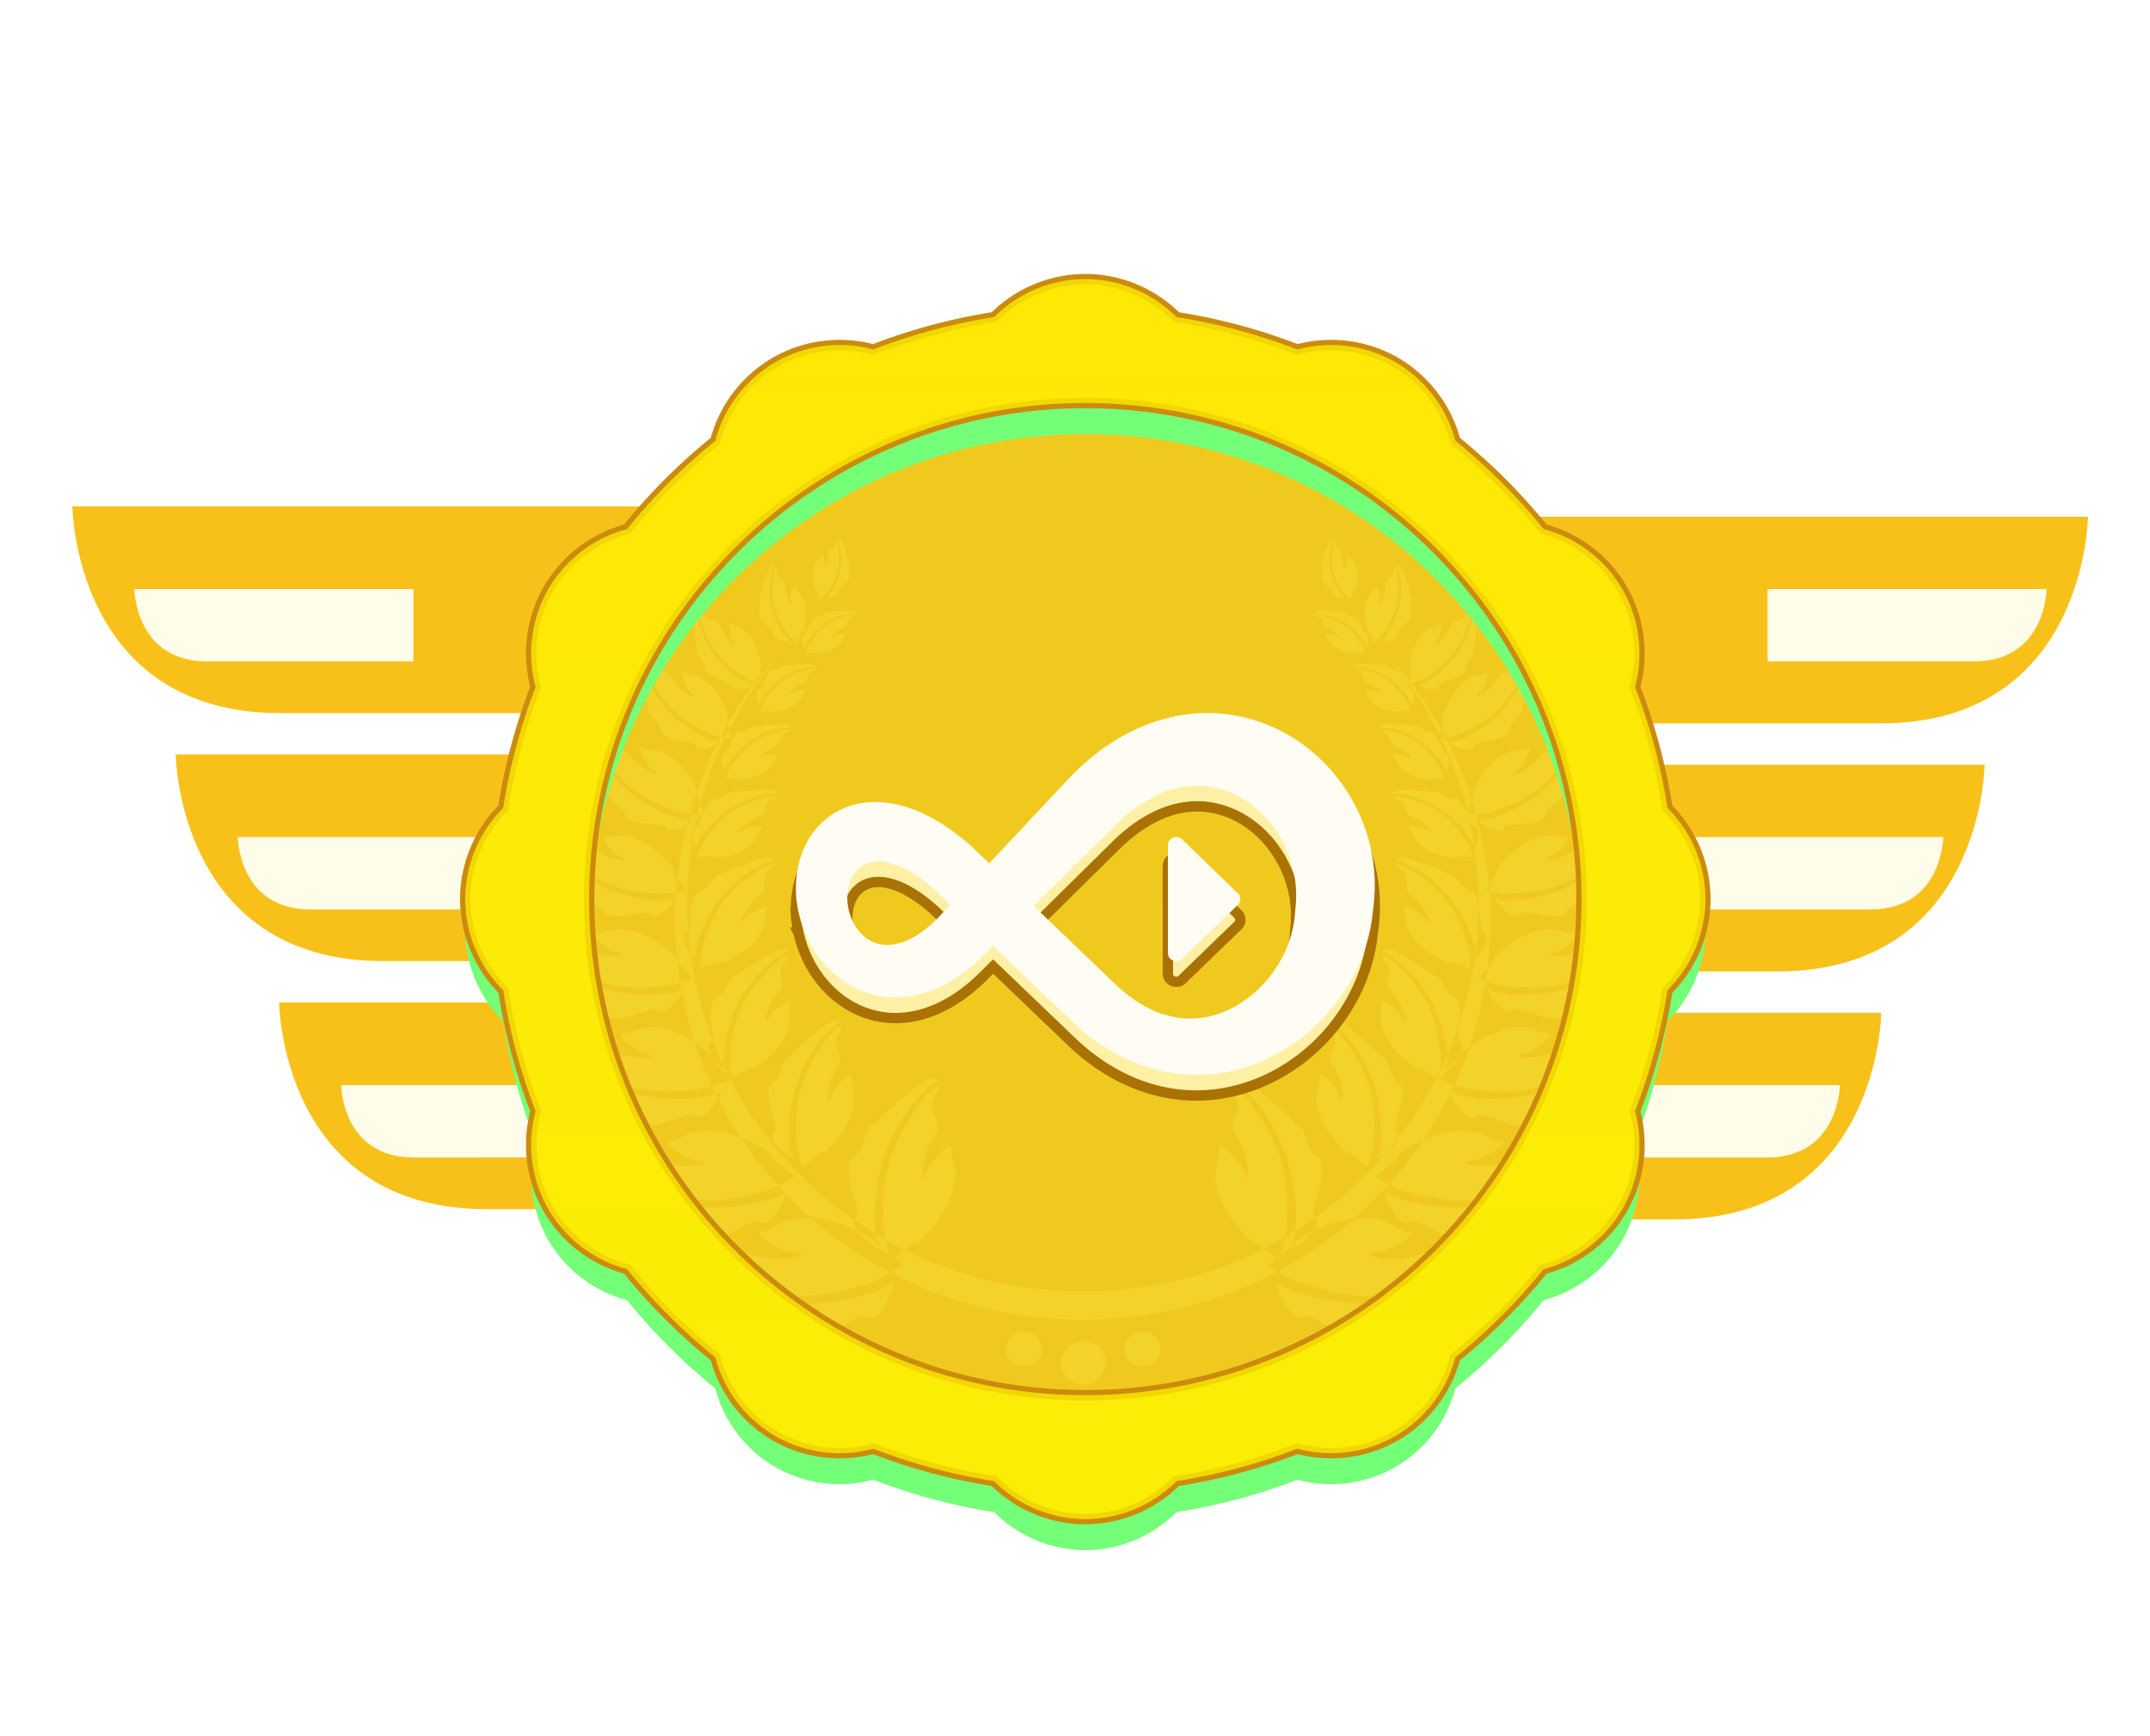 <svg xmlns="http://www.w3.org/2000/svg" width="208" height="168"><defs><filter filterUnits="userSpaceOnUse" id="a" x="-128" y="-5919" width="6736" height="6476"><feOffset in="SourceAlpha" dy="2"/><feGaussianBlur result="blurOut"/><feFlood flood-color="#C7870B" result="floodOut"/><feComposite operator="atop" in="floodOut" in2="blurOut"/><feComponentTransfer><feFuncA type="linear"/></feComponentTransfer><feMerge><feMergeNode/><feMergeNode in="SourceGraphic"/></feMerge></filter><filter id="b"><feOffset in="SourceAlpha" dy="3"/><feGaussianBlur result="blurOut"/><feFlood flood-color="#FFF7EC" result="floodOut"/><feComposite operator="out" in="floodOut" in2="blurOut" result="compOut"/><feComposite operator="in" in="compOut" in2="SourceAlpha"/><feComponentTransfer><feFuncA type="linear"/></feComponentTransfer><feBlend in2="SourceGraphic"/></filter><filter id="c"><feOffset in="SourceAlpha" dy="-4"/><feGaussianBlur result="blurOut"/><feFlood flood-color="#D18C05" result="floodOut"/><feComposite operator="out" in="floodOut" in2="blurOut" result="compOut"/><feComposite operator="in" in="compOut" in2="SourceAlpha"/><feComponentTransfer><feFuncA type="linear"/></feComponentTransfer><feBlend in2="SourceGraphic"/></filter><filter id="d"><feOffset in="SourceAlpha" dy="-3"/><feGaussianBlur result="blurOut"/><feFlood flood-color="#D18C05" result="floodOut"/><feComposite operator="out" in="floodOut" in2="blurOut" result="compOut"/><feComposite operator="in" in="compOut" in2="SourceAlpha"/><feComponentTransfer><feFuncA type="linear"/></feComponentTransfer><feBlend in2="SourceGraphic"/></filter><filter id="e"><feOffset in="SourceAlpha" dy="3"/><feGaussianBlur result="blurOut"/><feFlood flood-color="#FEFF90" result="floodOut"/><feComposite operator="out" in="floodOut" in2="blurOut" result="compOut"/><feComposite operator="in" in="compOut" in2="SourceAlpha"/><feComponentTransfer><feFuncA type="linear"/></feComponentTransfer><feBlend in2="SourceGraphic"/></filter><linearGradient id="f" x1="0%" x2="0%" y1="100%" y2="0%"><stop offset="0%" stop-color="#EDE619"/><stop offset="100%" stop-color="#FFCB16"/></linearGradient><filter filterUnits="userSpaceOnUse" id="g" x="70" y="61" width="72" height="61"><feOffset in="SourceAlpha" dy="4"/><feGaussianBlur result="blurOut" stdDeviation="2"/><feFlood flood-color="#906100" result="floodOut"/><feComposite operator="atop" in="floodOut" in2="blurOut"/><feComponentTransfer><feFuncA type="linear" slope=".39"/></feComponentTransfer><feMerge><feMergeNode/><feMergeNode in="SourceGraphic"/></feMerge></filter><filter id="h"><feOffset in="SourceAlpha" dy="2"/><feGaussianBlur result="blurOut"/><feFlood flood-color="#FFF" result="floodOut"/><feComposite operator="out" in="floodOut" in2="blurOut" result="compOut"/><feComposite operator="in" in="compOut" in2="SourceAlpha"/><feComponentTransfer><feFuncA type="linear"/></feComponentTransfer><feBlend in2="SourceGraphic"/></filter></defs><path d="M0 0h208v168H0V0z" fill="none"/><g filter="url(#b)"><path fill-rule="evenodd" fill="#F8C11A" d="M47.09 118C27.181 118 27 98 27 98h77v20H47.09zM17 74h77v20H37.09C17.182 94 17 74 17 74zM7 50h77v20H27.09C7.182 70 7 50 7 50z" filter="url(#c)"/><path fill-rule="evenodd" fill="#F8C11A" d="M181.91 70H125V50h77s-.182 20-20.09 20zm-10 24H115V74h77s-.182 20-20.09 20zm-10 24H105V98h77s-.182 20-20.09 20z" filter="url(#d)"/><path fill-rule="evenodd" fill="#FFFCEA" d="M40 54H13s.064 7 7.044 7H40v-7zM50 78H23s.063 7 7.044 7H50v-7zM60 102H33s.064 7.001 7.044 7.001H60V102zM171 54h27s-.064 7-7.045 7H171v-7zM161 78h27s-.064 7-7.045 7H161v-7zM151.001 102H178s-.064 7.001-7.045 7.001h-19.954V102z"/><path fill-rule="evenodd" fill="#C07204" d="M105 30c29.823 0 54 24.177 54 54s-24.177 54-54 54-54.001-24.177-54.001-54S75.177 30 105 30z"/><path fill-rule="evenodd" opacity=".502" fill="#E4E210" d="M105 30c29.823 0 54 24.177 54 54s-24.177 54-54 54-54.001-24.177-54.001-54S75.177 30 105 30z"/><path fill-rule="evenodd" opacity=".659" fill="#FFD929" d="M105 30c29.823 0 54 24.177 54 54s-24.177 54-54 54-54.001-24.177-54.001-54S75.177 30 105 30z"/><path fill-rule="evenodd" opacity=".2" fill="#FFF555" d="M80.777 49.709c-.067.35-.655.494-.615.862.104.971-.545 2.077-.344 1.118.031-.146-.177-.998-.294-.965-.067.019-.109.172-.167.238-.128.15-.264.253-.364.408-.326.504-.408 1.242-.245 2.043.042.204.085.457.17.608.023.042.072.068.107.111.124.156.258.708.399.831.35-.356.362-.331.619-.659.113-.142.211-.311.315-.488.594-1.016.955-2.076.782-3.519-.047-.386-.059-.743-.298-1.154-.094.103-.031.388-.065.566zm1.289 1.583c.342.102-.124.876.101 1.294.296.545-1.168 1.452-1.047 1.716.176.384-.822.596-1.177.541.675-.565 1.236-2.068 1.363-2.89.129-.815.12-2.003-.342-2.953.29.001.485.412.617.791.205.59.418 1.02.485 1.501zm.179 5.533c-.297.2-.197.794-.552.903-.938.288-1.701 1.319-.896.756.123-.085.991-.232 1.006-.112.01.069-.115.168-.154.247-.086.176-.129.34-.232.494-.336.497-.985.864-1.787 1.031-.206.042-.456.103-.63.085-.047-.005-.091-.039-.145-.054-.192-.052-.755.044-.923-.036.19-.462.162-.461.363-.827.087-.158.203-.315.326-.481.703-.944 1.537-1.693 2.938-2.106.376-.109.709-.24 1.183-.183-.059.126-.346.182-.497.283zm-1.97-.553c-.229-.273-.76.459-1.234.418-.62-.055-.879 1.642-1.169 1.636-.425-.009-.226.987-.035 1.29.256-.84 1.42-1.946 2.128-2.388.7-.44 1.801-.902 2.86-.854-.115-.265-.572-.281-.974-.251-.624.045-1.106.02-1.576.149zm-1.838 5.746c-.338.227-.224.903-.628 1.026-1.066.328-1.933 1.498-1.018.859.139-.098 1.125-.264 1.144-.128.01.078-.132.191-.175.282-.099.199-.146.387-.264.56-.383.565-1.12.982-2.032 1.173-.234.047-.518.116-.715.096-.054-.006-.104-.045-.164-.061-.22-.059-.859.05-1.051-.041.216-.525.184-.524.414-.94.098-.18.23-.359.37-.547.799-1.073 1.748-1.924 3.338-2.392.428-.125.806-.274 1.345-.21-.066.144-.393.207-.564.323zm-2.239-.63c-.261-.31-.864.524-1.403.477-.703-.063-.998 1.865-1.329 1.858-.483-.011-.257 1.122-.038 1.466.289-.954 1.613-2.211 2.418-2.714.795-.5 2.046-1.024 3.25-.971-.132-.3-.65-.318-1.107-.284-.71.05-1.258.023-1.791.168zm-.37 6.607c-.387.26-.257 1.035-.719 1.176-1.222.375-2.216 1.716-1.168.984.161-.112 1.29-.302 1.312-.147.012.09-.151.22-.201.323-.114.228-.168.443-.303.642-.438.648-1.282 1.125-2.326 1.343-.269.055-.594.134-.819.111-.062-.007-.119-.051-.189-.071-.251-.067-.984.058-1.204-.046.247-.602.212-.601.474-1.078.113-.206.264-.41.425-.626.915-1.228 2.001-2.204 3.823-2.74.491-.143.924-.313 1.541-.24-.077.166-.45.237-.646.369zm-2.565-.72c-.299-.356-.99.598-1.607.546-.806-.073-1.144 2.137-1.523 2.129-.553-.013-.294 1.285-.045 1.679.333-1.094 1.849-2.535 2.772-3.11.911-.572 2.344-1.174 3.723-1.112-.151-.343-.745-.365-1.269-.326-.812.058-1.441.026-2.051.194zm1.152 7.269c-.478.323-.318 1.28-.889 1.455-1.512.464-2.741 2.124-1.445 1.218.198-.139 1.596-.373 1.623-.181.014.11-.187.272-.249.398-.139.284-.207.549-.375.796-.541.8-1.585 1.392-2.878 1.661-.333.067-.734.165-1.014.137-.075-.008-.147-.063-.233-.087-.31-.084-1.217.07-1.489-.059.307-.744.262-.742.586-1.332a7.17 7.17 0 0 1 .525-.775c1.132-1.52 2.477-2.727 4.732-3.391.606-.176 1.142-.386 1.906-.297-.095.205-.558.295-.8.457zm-3.174-.891c-.368-.439-1.224.741-1.988.675-.998-.089-1.415 2.645-1.884 2.634-.683-.015-.363 1.591-.055 2.079.412-1.354 2.287-3.137 3.428-3.847 1.128-.709 2.901-1.453 4.607-1.377-.186-.426-.921-.452-1.569-.403-1.005.071-1.783.033-2.539.239zm2.891 7.804c-.46.578.109 1.685-.521 2.118-1.663 1.149-2.517 3.646-1.288 2.042.188-.246 1.801-1.071 1.909-.847.061.13-.122.404-.149.583-.06.399-.04.749-.148 1.114-.35 1.185-1.393 2.308-2.865 3.135-.379.211-.832.484-1.183.558-.096.019-.204-.021-.318-.017-.412.018-1.457.555-1.839.502.084-1.025.03-1.006.196-1.85.071-.365.202-.746.339-1.148.79-2.291 1.962-4.28 4.454-5.958.671-.45 1.244-.912 2.21-1.097-.036.287-.565.574-.797.865zm-4.219.135c-.621-.393-1.205 1.377-2.162 1.589-1.252.277-.699 3.772-1.275 3.94-.84.245.175 2.08.741 2.556-.024-1.809 1.57-4.706 2.687-6.013 1.1-1.299 2.973-2.889 5.084-3.453-.393-.448-1.299-.196-2.071.111-1.198.476-2.162.727-3.004 1.27zm5.732 8.884c.185-.35.681-.751.662-1.057-.971.38-1.477.973-2.089 1.572-2.269 2.232-3.1 4.533-3.476 7.074-.064.445-.125.867-.129 1.262-.008.912.045.881.159 1.966.407-.018 1.392-.782 1.817-.88.119-.026.239-.006.335-.045.353-.143.77-.517 1.124-.81 1.373-1.147 2.241-2.52 2.373-3.824.041-.401-.048-.761-.063-1.189-.008-.192.13-.513.04-.636-.155-.213-1.675.96-1.823 1.252-.968 1.912-.566-.858.943-2.377.571-.574-.238-1.618.127-2.308zm-4.37.958c-.724-.288-.986 1.668-1.943 2.076-1.25.53.01 4.066-.557 4.353-.828.418.59 2.134 1.273 2.52-.38-1.88.715-5.209 1.623-6.788.893-1.567 2.533-3.588 4.623-4.584-.497-.391-1.392.047-2.136.517-1.157.728-2.112 1.177-2.883 1.906zm9.609 6.051c-.266.799.781 1.765.277 2.476-1.333 1.881-1.267 4.896-.579 2.694.105-.336 1.512-1.852 1.714-1.653.118.115.028.48.071.682.092.453.252.82.28 1.254.091 1.408-.586 3.022-1.842 4.483-.323.374-.7.845-1.049 1.06-.096.058-.227.058-.348.106-.435.18-1.345 1.166-1.776 1.258-.313-1.134-.364-1.092-.518-2.063-.067-.419-.077-.879-.088-1.364-.053-2.767.419-5.359 2.432-8.133.544-.743.977-1.464 1.941-2.039.074.321-.381.836-.515 1.239zm-4.474 1.792c.69-.912 1.624-1.557 2.724-2.535.707-.632 1.581-1.256 2.178-.928-2.043 1.429-3.426 3.866-4.097 5.69-.682 1.838-1.253 5.57-.514 7.502-.794-.29-2.607-1.864-1.801-2.455.551-.405-1.419-3.94-.184-4.725.943-.602.873-2.729 1.694-2.549zm13.819 4.27c-.329.99.967 2.187.341 3.067-1.651 2.332-1.568 6.067-.716 3.338.13-.416 1.873-2.294 2.125-2.048.144.143.034.596.087.846.114.561.312 1.016.346 1.553.114 1.745-.726 3.744-2.281 5.556-.4.462-.868 1.045-1.3 1.312-.118.072-.281.072-.43.133-.539.222-1.668 1.442-2.201 1.557-.388-1.405-.453-1.353-.642-2.556-.083-.519-.096-1.089-.109-1.689-.067-3.429.519-6.641 3.014-10.078.673-.921 1.209-1.814 2.404-2.526.092.397-.472 1.035-.638 1.535zm-5.543 2.22c-1.018-.222-.931 2.412-2.101 3.159-1.529.972.912 5.353.228 5.854-.997.732 1.248 2.682 2.234 3.041-.917-2.394-.211-7.017.636-9.295.83-2.259 2.544-5.28 5.076-7.05-.741-.405-1.823.367-2.699 1.15-1.362 1.212-2.52 2.011-3.374 3.141zM75.197 52.48c-.048-.227.027-.594-.097-.726-.298.534-.305.992-.358 1.491-.19 1.857.299 3.21 1.082 4.502.138.227.269.441.415.621.339.416.352.383.811.832.178-.16.338-.872.494-1.075.044-.056.105-.091.135-.145.106-.196.155-.522.205-.786.192-1.032.07-1.978-.36-2.617-.132-.198-.309-.328-.476-.517-.075-.084-.133-.28-.22-.303-.151-.038-.4 1.059-.356 1.247.279 1.226-.58-.179-.466-1.43.043-.473-.716-.644-.809-1.094zm-1.622 2.062c.075-.618.34-1.177.591-1.938.161-.49.402-1.022.774-1.03-.573 1.23-.557 2.757-.374 3.801.181 1.054.935 2.971 1.814 3.682-.455.08-1.742-.171-1.524-.669.149-.341-1.751-1.476-1.382-2.182.28-.54-.337-1.526.101-1.664zm-5.368 2.155c-.164-.225-.265-.663-.465-.746-.062.731.157 1.235.348 1.807.712 2.126 1.917 3.369 3.417 4.398.262.179.512.35.761.475.579.29.576.246 1.302.514.115-.263-.063-1.123.007-1.421.02-.083.07-.153.076-.225.018-.267-.09-.647-.165-.961-.302-1.224-.905-2.199-1.693-2.689-.243-.151-.5-.207-.777-.331-.125-.055-.286-.242-.391-.224-.185.032.088 1.356.227 1.54.915 1.206-.722.089-1.218-1.336-.187-.539-1.104-.354-1.429-.801zm-.753 3.055c-.223-.713-.211-1.455-.314-2.412-.066-.616-.066-1.317.337-1.509-.017 1.629.757 3.294 1.475 4.346.721 1.064 2.498 2.793 3.813 3.14-.459.31-1.993.669-2.001.016-.005-.446-2.648-.755-2.596-1.709.04-.73-1.124-1.506-.714-1.872zm-4.311 1.995c-.235-.239-.431-.742-.683-.807.054.879.402 1.44.726 2.086 1.214 2.404 2.861 3.672 4.819 4.638.343.168.67.328.988.433.736.246.725.194 1.634.387.091-.331-.27-1.321-.238-1.688.009-.102.057-.193.051-.28-.024-.321-.217-.753-.362-1.113-.571-1.402-1.455-2.457-2.476-2.904-.314-.137-.629-.16-.98-.26-.157-.043-.38-.238-.503-.198-.213.069.339 1.595.537 1.79 1.294 1.275-.843.23-1.679-1.378-.315-.608-1.371-.232-1.834-.706zm-.366 3.757c-.39-.809-.503-1.692-.79-2.81-.186-.721-.307-1.553.139-1.85.261 1.937 1.468 3.782 2.503 4.908 1.042 1.14 3.45 2.889 5.072 3.075-.491.448-2.251 1.136-2.373.363-.085-.529-3.277-.443-3.379-1.586-.08-.873-1.596-1.595-1.172-2.1zm-4.072 4c-.296-.229-.588-.757-.876-.79.192.963.661 1.531 1.116 2.197 1.706 2.474 3.715 3.629 6.024 4.402.406.134.79.262 1.157.331.85.161.831.106 1.864.183.05-.38-.497-1.42-.517-1.829-.005-.114.034-.222.014-.317-.076-.351-.355-.801-.568-1.177-.842-1.463-1.979-2.496-3.173-2.836-.369-.106-.72-.083-1.123-.141-.179-.025-.456-.206-.585-.144-.226.108.615 1.712.863 1.898 1.622 1.215-.896.379-2.063-1.272-.44-.625-1.55-.051-2.133-.505zm.162 4.205c-.552-.836-.81-1.795-1.296-2.987-.315-.767-.574-1.669-.126-2.064.581 2.102 2.193 3.959 3.506 5.047 1.323 1.105 4.248 2.676 6.068 2.639-.476.568-2.315 1.592-2.567.756-.173-.573-3.686.001-3.972-1.245-.22-.953-2.004-1.525-1.613-2.146zm-4.013 5.278c.73.324 1.741-.564 2.365-.025 1.651 1.425 4.505 1.647 2.489.796-.307-.13-1.606-1.59-1.399-1.761.12-.098.456.019.652-.001.435-.044.797-.159 1.209-.144 1.339.047 2.8.833 4.062 2.146.321.338.731.736.902 1.083.045.095.033.217.068.335.128.424.973 1.369 1.02 1.781-1.102.186-1.066.238-1.998.29-.403.023-.837-.01-1.295-.047-2.619-.21-5.024-.897-7.454-3.044-.651-.578-1.29-1.051-1.743-2.009.311-.039.754.437 1.122.6zm1.27 4.357c-.247.751 1.768.887 2.248 1.826.625 1.23 4.15-.28 4.481.275.482.808 2.139-.739 2.487-1.456-1.894.51-5.364-.376-7.036-1.19-1.659-.798-3.831-2.323-4.989-4.37-.365.528.142 1.404.671 2.126.821 1.121 1.342 2.057 2.138 2.789zm-2.29 5.718c.849.228 1.795-.908 2.565-.428 2.038 1.268 5.176 1.026 2.841.443-.356-.09-2.018-1.455-1.821-1.677.113-.127.498-.056.707-.111.466-.122.839-.307 1.29-.361 1.463-.176 3.183.431 4.779 1.642.408.313.921.676 1.166 1.024.065.096.073.231.13.352.213.439 1.292 1.323 1.413 1.762-1.164.39-1.117.44-2.12.655-.433.093-.912.13-1.416.169-2.881.215-5.611-.124-8.619-2.044-.806-.518-1.581-.923-2.236-1.887.33-.095.893.346 1.321.461zm2.126 4.518c-.991-.66-1.716-1.588-2.8-2.667-.699-.695-1.4-1.561-1.093-2.197 1.607 2.029 4.228 3.317 6.167 3.903 1.956.601 5.878.974 7.849.099-.257.838-1.792 2.801-2.454 2.003-.454-.545-4.026 1.692-4.915.462-.682-.94-2.895-.745-2.754-1.603zm.188 5.456c.942.219 1.943-1.067 2.809-.566 2.293 1.322 5.741.938 3.147.382-.396-.085-2.277-1.528-2.069-1.779.12-.145.547-.08.774-.149.51-.152.915-.37 1.409-.446 1.605-.248 3.523.358 5.327 1.633.461.331 1.039.711 1.322 1.086.076.102.089.251.157.384.25.475 1.472 1.409 1.621 1.889-1.266.471-1.213.525-2.311.799-.473.118-.999.177-1.554.239-3.166.342-6.186.07-9.571-1.935-.908-.542-1.776-.959-2.535-1.997.361-.116.998.348 1.474.46zm2.509 4.899c-1.115-.69-1.95-1.687-3.183-2.835-.796-.739-1.6-1.668-1.287-2.38 1.847 2.175 4.782 3.498 6.94 4.072 2.177.59 6.513.857 8.652-.179-.252.932-1.87 3.151-2.63 2.297-.52-.585-4.372 2.013-5.397.69-.787-1.01-3.217-.714-3.095-1.665zm1.941 6.33c-.539-.056-1.303-.478-1.682-.299.978 1.033 1.99 1.372 3.061 1.839 3.995 1.731 7.348 1.613 10.775.797.6-.144 1.169-.281 1.672-.477 1.166-.452 1.099-.504 2.425-1.198-.231-.504-1.703-1.361-2.044-1.848-.093-.136-.128-.297-.226-.399-.363-.372-1.05-.71-1.603-1.007-2.158-1.151-4.347-1.55-6.074-1.056-.532.153-.946.448-1.483.685-.241.107-.719.096-.83.271-.193.304 2.073 1.627 2.52 1.666 2.925.251-.807 1.149-3.507.016-1.021-.429-1.939 1.121-3.004 1.01zm3.438 5.03c-1.321-.603-2.376-1.581-3.89-2.671-.977-.7-1.989-1.608-1.744-2.434 2.331 2.132 5.737 3.177 8.186 3.509 2.472.345 7.266.037 9.47-1.397-.147 1.059-1.612 3.719-2.565 2.885-.653-.569-4.517 2.816-5.827 1.506-1.005-.999-3.63-.338-3.63-1.398zm5.107 4.285c-.602-.034-1.475-.465-1.889-.247 1.143 1.101 2.288 1.425 3.506 1.891 4.541 1.722 8.271 1.416 12.045.332.661-.193 1.288-.375 1.839-.619 1.275-.563 1.199-.619 2.639-1.459-.284-.551-1.969-1.429-2.373-1.954-.112-.146-.16-.325-.274-.433-.423-.395-1.207-.736-1.837-1.039-2.464-1.171-4.924-1.502-6.823-.861-.584.196-1.03.547-1.616.838-.262.132-.795.144-.91.345-.199.349 2.394 1.706 2.894 1.726 3.271.129-.839 1.322-3.907.2-1.16-.426-2.101 1.349-3.294 1.28zm4.094 5.426c-1.503-.605-2.73-1.639-4.474-2.775-1.125-.73-2.3-1.688-2.07-2.621 2.708 2.255 6.558 3.243 9.303 3.486 2.772.256 8.097-.334 10.477-2.046-.108 1.187-1.602 4.226-2.706 3.347-.758-.601-4.886 3.37-6.414 1.979-1.171-1.062-4.062-.189-4.116-1.37zm55.983-75.297c.067.35.655.494.615.862-.105.971.545 2.077.344 1.118-.031-.146.176-.998.294-.965.067.019.109.172.167.238.128.15.263.253.363.408.326.504.409 1.242.245 2.043-.042.204-.085.457-.169.608-.024.042-.073.068-.107.111-.125.156-.259.708-.399.831-.351-.356-.362-.331-.62-.659-.112-.142-.21-.311-.315-.488-.593-1.016-.954-2.076-.781-3.519.047-.386.059-.743.297-1.154.095.103.032.388.066.566zm-1.289 1.583c-.343.102.124.876-.102 1.294-.296.545 1.168 1.452 1.047 1.716-.175.384.822.596 1.178.541-.675-.565-1.236-2.068-1.363-2.89-.13-.815-.121-2.003.341-2.953-.289.001-.484.412-.615.791-.206.59-.42 1.02-.486 1.501zm-.179 5.533c.296.2.197.794.551.903.939.288 1.702 1.319.897.756-.123-.085-.991-.232-1.007-.112-.009.069.116.168.154.247.087.176.129.34.233.494.336.497.985.864 1.787 1.031.206.042.456.103.629.085.048-.005.091-.039.145-.054.193-.052.755.044.924-.036-.19-.462-.162-.461-.364-.827a4.43 4.43 0 0 0-.325-.481c-.703-.944-1.538-1.693-2.938-2.106-.376-.109-.709-.24-1.183-.183.059.126.346.182.497.283zm1.97-.553c.229-.273.76.459 1.234.418.62-.055.878 1.642 1.169 1.636.425-.009.225.987.034 1.29-.255-.84-1.419-1.946-2.128-2.388-.7-.44-1.8-.902-2.86-.854.116-.265.572-.281.974-.251.625.045 1.107.02 1.577.149zm1.838 5.746c.338.227.224.903.627 1.026 1.067.328 1.934 1.498 1.019.859-.139-.098-1.125-.264-1.144-.128-.011.078.131.191.175.282.099.199.146.387.264.56.383.565 1.119.982 2.032 1.173.234.047.517.116.714.096.054-.006.105-.045.165-.061.219-.059.859.05 1.05-.041-.215-.525-.183-.524-.413-.94-.098-.18-.231-.359-.369-.547-.8-1.073-1.749-1.924-3.34-2.392-.427-.125-.805-.274-1.345-.21.067.144.394.207.565.323zm2.239-.63c.26-.31.863.524 1.402.477.704-.063.999 1.865 1.33 1.858.483-.011.256 1.122.038 1.466-.29-.954-1.612-2.211-2.418-2.714-.796-.5-2.046-1.024-3.251-.971.132-.3.65-.318 1.108-.284.709.05 1.258.023 1.791.168zm.37 6.607c.387.26.256 1.035.719 1.176 1.222.375 2.215 1.716 1.167.984-.16-.112-1.29-.302-1.311-.147-.013.09.151.22.201.323.113.228.168.443.302.642.439.648 1.283 1.125 2.327 1.343.269.055.594.134.819.111.062-.007.119-.051.189-.071.251-.067.984.058 1.203-.046-.247-.602-.211-.601-.473-1.078-.113-.206-.265-.41-.424-.626-.916-1.228-2.003-2.204-3.825-2.74-.489-.143-.923-.313-1.541-.24.077.166.451.237.647.369zm2.566-.72c.298-.356.989.598 1.606.546.806-.073 1.144 2.137 1.523 2.129.552-.013.293 1.285.044 1.679-.333-1.094-1.848-2.535-2.771-3.11-.911-.572-2.344-1.174-3.723-1.112.15-.343.744-.365 1.268-.326.814.058 1.441.026 2.053.194zm-1.154 7.269c.479.323.319 1.28.89 1.455 1.512.464 2.74 2.124 1.445 1.218-.198-.139-1.597-.373-1.623-.181-.015.11.187.272.248.398.14.284.208.549.375.796.542.8 1.586 1.392 2.879 1.661.332.067.734.165 1.014.137.075-.008.147-.063.232-.087.311-.084 1.218.07 1.489-.059-.306-.744-.26-.742-.585-1.332-.14-.254-.328-.508-.525-.775-1.132-1.52-2.477-2.727-4.732-3.391-.606-.176-1.142-.386-1.906-.297.095.205.557.295.799.457zm3.175-.891c.368-.439 1.223.741 1.987.675.998-.089 1.416 2.645 1.885 2.634.683-.015.362 1.591.054 2.079-.411-1.354-2.285-3.137-3.427-3.847-1.129-.709-2.902-1.453-4.607-1.377.186-.426.92-.452 1.569-.403 1.005.071 1.782.033 2.539.239zm-2.891 7.804c.46.578-.109 1.685.52 2.118 1.663 1.149 2.518 3.646 1.288 2.042-.188-.246-1.801-1.071-1.909-.847-.06.13.123.404.149.583.06.399.04.749.148 1.114.35 1.185 1.394 2.308 2.866 3.135.378.211.831.484 1.183.558.096.019.204-.021.318-.017.411.018 1.458.555 1.839.502-.084-1.025-.03-1.006-.196-1.85-.072-.365-.202-.746-.339-1.148-.791-2.291-1.962-4.28-4.454-5.958-.671-.45-1.244-.912-2.21-1.097.036.287.565.574.797.865zm4.218.135c.621-.393 1.206 1.377 2.163 1.589 1.251.277.698 3.772 1.274 3.94.84.245-.175 2.08-.741 2.556.025-1.809-1.569-4.706-2.686-6.013-1.1-1.299-2.973-2.889-5.084-3.453.393-.448 1.298-.196 2.07.111 1.199.476 2.163.727 3.004 1.27zm-5.732 8.884c-.184-.35-.681-.751-.662-1.057.971.38 1.478.973 2.09 1.572 2.268 2.232 3.099 4.533 3.476 7.074.064.445.125.867.128 1.262.009.912-.045.881-.157 1.966-.409-.018-1.393-.782-1.819-.88-.118-.026-.238-.006-.334-.045-.353-.143-.771-.517-1.124-.81-1.373-1.147-2.242-2.52-2.374-3.824-.041-.401.049-.761.064-1.189.008-.192-.13-.513-.04-.636.155-.213 1.675.96 1.823 1.252.967 1.912.565-.858-.943-2.377-.571-.574.238-1.618-.128-2.308zm4.37.958c.724-.288.987 1.668 1.943 2.076 1.251.53-.01 4.066.557 4.353.828.418-.589 2.134-1.272 2.52.379-1.88-.715-5.209-1.623-6.788-.893-1.567-2.533-3.588-4.623-4.584.497-.391 1.392.047 2.136.517 1.157.728 2.111 1.177 2.882 1.906zm-9.608 6.051c.265.799-.781 1.765-.277 2.476 1.333 1.881 1.266 4.896.579 2.694-.105-.336-1.512-1.852-1.715-1.653-.117.115-.027.48-.069.682-.094.453-.253.82-.281 1.254-.092 1.408.586 3.022 1.841 4.483.324.374.701.845 1.05 1.06.096.058.226.058.348.106.434.18 1.345 1.166 1.775 1.258.314-1.134.365-1.092.519-2.063.066-.419.077-.879.087-1.364.054-2.767-.419-5.359-2.432-8.133-.543-.743-.976-1.464-1.941-2.039-.074.321.382.836.516 1.239zm4.474 1.792c-.69-.912-1.625-1.557-2.724-2.535-.707-.632-1.581-1.256-2.178-.928 2.043 1.429 3.426 3.866 4.096 5.69.683 1.838 1.254 5.57.514 7.502.795-.29 2.607-1.864 1.802-2.455-.551-.405 1.419-3.94.184-4.725-.943-.602-.873-2.729-1.694-2.549zm-13.818 4.27c.328.99-.968 2.187-.343 3.067 1.651 2.332 1.568 6.067.716 3.338-.129-.416-1.872-2.294-2.124-2.048-.145.143-.034.596-.087.846-.115.561-.312 1.016-.346 1.553-.114 1.745.726 3.744 2.28 5.556.401.462.869 1.045 1.301 1.312.118.072.281.072.43.133.539.222 1.667 1.442 2.201 1.557.388-1.405.452-1.353.642-2.556.082-.519.095-1.089.109-1.689.067-3.429-.52-6.641-3.014-10.078-.674-.921-1.209-1.814-2.404-2.526-.093.397.472 1.035.639 1.535zm5.542 2.22c1.018-.222.931 2.412 2.1 3.159 1.53.972-.911 5.353-.227 5.854.997.732-1.248 2.682-2.234 3.041.916-2.394.21-7.017-.637-9.295-.829-2.259-2.544-5.28-5.076-7.05.741-.405 1.823.367 2.7 1.15 1.362 1.212 2.519 2.011 3.374 3.141zM134.8 52.48c.047-.227-.026-.594.096-.726.298.534.305.992.358 1.491.19 1.857-.297 3.21-1.082 4.502a5.533 5.533 0 0 1-.414.621c-.34.416-.352.383-.811.832-.178-.16-.338-.872-.494-1.075-.044-.056-.106-.091-.135-.145-.106-.196-.155-.522-.205-.786-.192-1.032-.07-1.978.36-2.617.132-.198.308-.328.476-.517.075-.084.133-.28.22-.303.151-.038.399 1.059.356 1.247-.279 1.226.579-.179.466-1.43-.043-.473.716-.644.809-1.094zm1.622 2.062c-.075-.618-.341-1.177-.591-1.938-.161-.49-.403-1.022-.775-1.03.573 1.23.558 2.757.374 3.801-.181 1.054-.935 2.971-1.813 3.682.454.08 1.742-.171 1.524-.669-.15-.341 1.75-1.476 1.382-2.182-.28-.54.336-1.526-.101-1.664zm5.368 2.155c.164-.225.265-.663.465-.746.062.731-.158 1.235-.348 1.807-.712 2.126-1.917 3.369-3.417 4.398-.263.179-.513.35-.762.475-.577.29-.575.246-1.301.514-.115-.263.063-1.123-.007-1.421-.02-.083-.071-.153-.076-.225-.018-.267.09-.647.165-.961.302-1.224.905-2.199 1.693-2.689.242-.151.5-.207.776-.331.126-.055.286-.242.392-.224.185.032-.088 1.356-.228 1.54-.914 1.206.723.089 1.219-1.336.187-.539 1.103-.354 1.429-.801zm.752 3.055c.224-.713.212-1.455.314-2.412.068-.616.066-1.317-.336-1.509.017 1.629-.757 3.294-1.475 4.346-.722 1.064-2.498 2.793-3.813 3.14.459.31 1.992.669 2 .016.006-.446 2.649-.755 2.596-1.709-.039-.73 1.124-1.506.714-1.872zm4.313 1.995c.234-.239.43-.742.681-.807-.054.879-.401 1.44-.725 2.086-1.215 2.404-2.861 3.672-4.819 4.638-.344.168-.67.328-.988.433-.736.246-.726.194-1.634.387-.091-.331.269-1.321.238-1.688-.01-.102-.057-.193-.052-.28.025-.321.219-.753.362-1.113.571-1.402 1.456-2.457 2.476-2.904.314-.137.63-.16.98-.26.157-.043.381-.238.503-.198.214.069-.339 1.595-.536 1.79-1.294 1.275.842.23 1.678-1.378.316-.608 1.371-.232 1.836-.706zm.366 3.757c.388-.809.502-1.692.788-2.81.187-.721.308-1.553-.138-1.85-.261 1.937-1.469 3.782-2.504 4.908-1.041 1.14-3.45 2.889-5.071 3.075.491.448 2.251 1.136 2.373.363.084-.529 3.277-.443 3.378-1.586.081-.873 1.596-1.595 1.174-2.1zm4.071 4c.295-.229.587-.757.875-.79-.191.963-.661 1.531-1.116 2.197-1.705 2.474-3.715 3.629-6.024 4.402-.406.134-.789.262-1.157.331-.85.161-.831.106-1.863.183-.051-.38.497-1.42.517-1.829.005-.114-.034-.222-.014-.317.076-.351.355-.801.568-1.177.842-1.463 1.978-2.496 3.174-2.836.367-.106.719-.083 1.121-.141.181-.025.457-.206.587-.144.225.108-.617 1.712-.864 1.898-1.623 1.215.897.379 2.063-1.272.44-.625 1.55-.051 2.133-.505zm-.163 4.205c.552-.836.811-1.795 1.297-2.987.315-.767.573-1.669.126-2.064-.581 2.102-2.194 3.959-3.507 5.047-1.322 1.105-4.247 2.676-6.067 2.639.476.568 2.315 1.592 2.567.756.173-.573 3.686.001 3.972-1.245.22-.953 2.004-1.525 1.612-2.146zm4.014 5.278c-.73.324-1.741-.564-2.365-.025-1.652 1.425-4.505 1.647-2.49.796.307-.13 1.607-1.59 1.4-1.761-.12-.098-.457.019-.651-.001-.437-.044-.798-.159-1.211-.144-1.339.047-2.799.833-4.061 2.146-.322.338-.732.736-.903 1.083-.045.095-.032.217-.067.335-.128.424-.974 1.369-1.02 1.781 1.101.186 1.066.238 1.998.29.402.023.837-.01 1.296-.047 2.618-.21 5.023-.897 7.453-3.044.651-.578 1.29-1.051 1.743-2.009-.31-.039-.754.437-1.122.6zm-1.271 4.357c.247.751-1.768.887-2.248 1.826-.624 1.23-4.15-.28-4.48.275-.482.808-2.139-.739-2.488-1.456 1.894.51 5.365-.376 7.037-1.19 1.658-.798 3.831-2.323 4.988-4.37.365.528-.141 1.404-.671 2.126-.821 1.121-1.342 2.057-2.138 2.789zm2.29 5.718c-.848.228-1.794-.908-2.564-.428-2.038 1.268-5.176 1.026-2.842.443.357-.09 2.018-1.455 1.822-1.677-.113-.127-.499-.056-.707-.111-.466-.122-.84-.307-1.29-.361-1.463-.176-3.184.431-4.78 1.642-.408.313-.92.676-1.165 1.024-.065.096-.073.231-.131.352-.212.439-1.291 1.323-1.413 1.762 1.164.39 1.117.44 2.121.655.433.093.912.13 1.416.169 2.881.215 5.611-.124 8.618-2.044.806-.518 1.581-.923 2.237-1.887-.331-.095-.894.346-1.322.461zm-2.125 4.518c.99-.66 1.717-1.588 2.8-2.667.698-.695 1.399-1.561 1.092-2.197-1.607 2.029-4.228 3.317-6.166 3.903-1.956.601-5.878.974-7.85.099.257.838 1.792 2.801 2.455 2.003.454-.545 4.026 1.692 4.914.462.682-.94 2.895-.745 2.755-1.603zm-.188 5.456c-.943.219-1.943-1.067-2.81-.566-2.292 1.322-5.74.938-3.147.382.397-.085 2.278-1.528 2.07-1.779-.12-.145-.548-.08-.775-.149-.509-.152-.914-.37-1.408-.446-1.605-.248-3.524.358-5.327 1.633-.461.331-1.04.711-1.322 1.086-.076.102-.089.251-.157.384-.251.475-1.473 1.409-1.622 1.889 1.267.471 1.215.525 2.312.799.474.118.999.177 1.554.239 3.166.342 6.186.07 9.571-1.935.907-.542 1.776-.959 2.534-1.997-.36-.116-.997.348-1.473.46zm-2.509 4.899c1.115-.69 1.95-1.687 3.183-2.835.796-.739 1.6-1.668 1.286-2.38-1.847 2.175-4.782 3.498-6.939 4.072-2.178.59-6.513.857-8.652-.179.251.932 1.87 3.151 2.629 2.297.521-.585 4.373 2.013 5.398.69.786-1.01 3.217-.714 3.095-1.665zm-1.941 6.33c.538-.056 1.302-.478 1.681-.299-.977 1.033-1.989 1.372-3.06 1.839-3.995 1.731-7.348 1.613-10.775.797-.6-.144-1.169-.281-1.672-.477-1.166-.452-1.1-.504-2.425-1.198.23-.504 1.702-1.361 2.043-1.848.094-.136.129-.297.227-.399.362-.372 1.05-.71 1.603-1.007 2.157-1.151 4.347-1.55 6.074-1.056.532.153.945.448 1.484.685.239.107.718.096.828.271.193.304-2.073 1.627-2.519 1.666-2.925.251.806 1.149 3.507.016 1.021-.429 1.938 1.121 3.004 1.01zm-3.439 5.03c1.321-.603 2.377-1.581 3.891-2.671.976-.7 1.988-1.608 1.744-2.434-2.331 2.132-5.738 3.177-8.186 3.509-2.472.345-7.267.037-9.47-1.397.146 1.059 1.612 3.719 2.565 2.885.652-.569 4.516 2.816 5.827 1.506 1.004-.999 3.63-.338 3.629-1.398zm-5.107 4.285c.603-.034 1.476-.465 1.89-.247-1.143 1.101-2.288 1.425-3.506 1.891-4.542 1.722-8.271 1.416-12.046.332-.661-.193-1.287-.375-1.838-.619-1.276-.563-1.199-.619-2.639-1.459.283-.551 1.968-1.429 2.373-1.954.111-.146.159-.325.273-.433.423-.395 1.207-.736 1.838-1.039 2.464-1.171 4.924-1.502 6.823-.861.585.196 1.03.547 1.616.838.262.132.795.144.911.345.198.349-2.395 1.706-2.895 1.726-3.271.129.838 1.322 3.907.2 1.16-.426 2.101 1.349 3.293 1.28zm-4.093 5.426c1.503-.605 2.73-1.639 4.473-2.775 1.125-.73 2.3-1.688 2.071-2.621-2.708 2.255-6.558 3.243-9.303 3.486-2.772.256-8.097-.334-10.477-2.046.107 1.187 1.602 4.226 2.706 3.347.758-.601 4.886 3.37 6.414 1.979 1.171-1.062 4.061-.189 4.116-1.37zm-31.954 5.989c1.205 0 2.182-.952 2.182-2.126 0-1.173-.977-2.125-2.182-2.125s-2.182.952-2.182 2.125c0 1.174.977 2.126 2.182 2.126zm5.737-1.74c.966 0 1.749-.762 1.749-1.704 0-.94-.783-1.702-1.749-1.702-.965 0-1.748.762-1.748 1.702 0 .942.783 1.704 1.748 1.704zm-11.474 0c.965 0 1.748-.762 1.748-1.704 0-.94-.783-1.702-1.748-1.702-.966 0-1.749.762-1.749 1.702 0 .942.783 1.704 1.749 1.704zm33.245-70.915c6.642 6.754 10.729 15.943 10.729 26.069 0 20.739-17.135 37.551-38.274 37.551-21.138 0-38.274-16.812-38.274-37.551 0-10.126 4.087-19.315 10.73-26.069-7.336 7.026-11.892 16.832-11.892 27.685 0 21.37 17.656 38.693 39.436 38.693s39.436-17.323 39.436-38.693c0-10.853-4.556-20.659-11.891-27.685z"/><path fill-rule="evenodd" fill="#74FF78" d="M164.99 84.001a12.5 12.5 0 0 1-3.672 8.817 56.488 56.488 0 0 1-3.139 11.698c.839 3.076.47 6.542-1.227 9.481a12.502 12.502 0 0 1-7.611 5.806 57.364 57.364 0 0 1-8.54 8.54 12.508 12.508 0 0 1-5.807 7.612 12.496 12.496 0 0 1-9.483 1.226 56.494 56.494 0 0 1-11.692 3.138 12.517 12.517 0 0 1-8.82 3.675 12.504 12.504 0 0 1-8.821-3.676 56.537 56.537 0 0 1-11.69-3.137 12.509 12.509 0 0 1-9.484-1.226 12.505 12.505 0 0 1-5.806-7.613 57.304 57.304 0 0 1-8.539-8.539 12.505 12.505 0 0 1-7.613-5.806 12.506 12.506 0 0 1-1.226-9.483 56.53 56.53 0 0 1-3.138-11.694 12.507 12.507 0 0 1-3.672-8.819c0-3.391 1.411-6.575 3.671-8.82a56.621 56.621 0 0 1 3.139-11.697 12.507 12.507 0 0 1 1.226-9.48 12.504 12.504 0 0 1 7.613-5.807 57.304 57.304 0 0 1 8.539-8.539 12.503 12.503 0 0 1 5.806-7.612 12.502 12.502 0 0 1 9.485-1.227 56.537 56.537 0 0 1 11.69-3.137 12.505 12.505 0 0 1 8.82-3.675c3.391 0 6.575 1.413 8.82 3.675a56.492 56.492 0 0 1 11.692 3.137 12.502 12.502 0 0 1 9.483 1.225 12.507 12.507 0 0 1 5.806 7.613 57.337 57.337 0 0 1 8.542 8.541 12.502 12.502 0 0 1 7.61 5.806 12.498 12.498 0 0 1 1.227 9.48 56.553 56.553 0 0 1 3.14 11.698 12.509 12.509 0 0 1 3.671 8.819zM105 36c-26.51 0-48 21.49-48 48s21.49 48 48 48c26.509 0 48-21.49 48-48s-21.491-48-48-48z" filter="url(#e)"/><path stroke="#CC8B0C" fill="url(#f)" d="M164.99 84.001a12.5 12.5 0 0 1-3.672 8.817 56.488 56.488 0 0 1-3.139 11.698c.839 3.076.47 6.542-1.227 9.481a12.502 12.502 0 0 1-7.611 5.806 57.364 57.364 0 0 1-8.54 8.54 12.508 12.508 0 0 1-5.807 7.612 12.496 12.496 0 0 1-9.483 1.226 56.494 56.494 0 0 1-11.692 3.138 12.517 12.517 0 0 1-8.82 3.675 12.504 12.504 0 0 1-8.821-3.676 56.537 56.537 0 0 1-11.69-3.137 12.509 12.509 0 0 1-9.484-1.226 12.505 12.505 0 0 1-5.806-7.613 57.304 57.304 0 0 1-8.539-8.539 12.505 12.505 0 0 1-7.613-5.806 12.506 12.506 0 0 1-1.226-9.483 56.53 56.53 0 0 1-3.138-11.694 12.507 12.507 0 0 1-3.672-8.819c0-3.391 1.411-6.575 3.671-8.82a56.621 56.621 0 0 1 3.139-11.697 12.507 12.507 0 0 1 1.226-9.48 12.504 12.504 0 0 1 7.613-5.807 57.304 57.304 0 0 1 8.539-8.539 12.503 12.503 0 0 1 5.806-7.612 12.502 12.502 0 0 1 9.485-1.227 56.537 56.537 0 0 1 11.69-3.137 12.505 12.505 0 0 1 8.82-3.675c3.391 0 6.575 1.413 8.82 3.675a56.492 56.492 0 0 1 11.692 3.137 12.502 12.502 0 0 1 9.483 1.225 12.507 12.507 0 0 1 5.806 7.613 57.337 57.337 0 0 1 8.542 8.541 12.502 12.502 0 0 1 7.61 5.806 12.498 12.498 0 0 1 1.227 9.48 56.553 56.553 0 0 1 3.14 11.698 12.509 12.509 0 0 1 3.671 8.819zM105 36c-26.51 0-48 21.49-48 48s21.49 48 48 48c26.509 0 48-21.49 48-48s-21.491-48-48-48z"/><path fill-rule="evenodd" opacity=".749" fill="#FFF000" d="M164.99 84.001a12.5 12.5 0 0 1-3.672 8.817 56.488 56.488 0 0 1-3.139 11.698c.839 3.076.47 6.542-1.227 9.481a12.502 12.502 0 0 1-7.611 5.806 57.364 57.364 0 0 1-8.54 8.54 12.508 12.508 0 0 1-5.807 7.612 12.496 12.496 0 0 1-9.483 1.226 56.494 56.494 0 0 1-11.692 3.138 12.517 12.517 0 0 1-8.82 3.675 12.504 12.504 0 0 1-8.821-3.676 56.537 56.537 0 0 1-11.69-3.137 12.509 12.509 0 0 1-9.484-1.226 12.505 12.505 0 0 1-5.806-7.613 57.304 57.304 0 0 1-8.539-8.539 12.505 12.505 0 0 1-7.613-5.806 12.506 12.506 0 0 1-1.226-9.483 56.53 56.53 0 0 1-3.138-11.694 12.507 12.507 0 0 1-3.672-8.819c0-3.391 1.411-6.575 3.671-8.82a56.621 56.621 0 0 1 3.139-11.697 12.507 12.507 0 0 1 1.226-9.48 12.504 12.504 0 0 1 7.613-5.807 57.304 57.304 0 0 1 8.539-8.539 12.503 12.503 0 0 1 5.806-7.612 12.502 12.502 0 0 1 9.485-1.227 56.537 56.537 0 0 1 11.69-3.137 12.505 12.505 0 0 1 8.82-3.675c3.391 0 6.575 1.413 8.82 3.675a56.492 56.492 0 0 1 11.692 3.137 12.502 12.502 0 0 1 9.483 1.225 12.507 12.507 0 0 1 5.806 7.613 57.337 57.337 0 0 1 8.542 8.541 12.502 12.502 0 0 1 7.61 5.806 12.498 12.498 0 0 1 1.227 9.48 56.553 56.553 0 0 1 3.14 11.698 12.509 12.509 0 0 1 3.671 8.819zM105 36c-26.51 0-48 21.49-48 48s21.49 48 48 48c26.509 0 48-21.49 48-48s-21.491-48-48-48z"/><path fill-rule="evenodd" stroke="#AA7103" fill="#FFF0A5" d="M132.879 84.672l-.088.747c-.779 7.182-6.28 13.255-12.987 15.046-5.71 1.523-11.498-.218-16.172-4.7l-7.552-7.239-1.048 1.035c-3.924 3.872-8.44 4.919-12.25 3.048-2.789-1.374-4.828-4.13-5.533-7.367h-.012a10.634 10.634 0 0 1-.141-.87 10.482 10.482 0 0 1-.095-.918l.013.003c-.157-3.384 1.242-6.386 3.89-7.886 3.724-2.11 8.869-.719 13.594 3.812l1.203 1.153 7.62-8.115c5.269-5.613 12.141-7.806 18.615-5.548a16.158 16.158 0 0 1 5.826 3.596c3.782 3.63 5.771 8.902 5.117 14.203zm-42.106-1.235c-2.753-2.64-5.446-3.67-7.167-2.779-1.174.608-1.776 2.063-1.61 3.771.21 1.672 1.103 3.073 2.364 3.677 1.823.875 4.251-.017 6.566-2.482l1.008-1.074-1.161-1.113zm27.917-9.892c-3.556-1.308-7.313-.113-10.763 3.292l-7.926 7.821 7.826 7.504c3.098 2.97 6.437 4.03 9.747 3.036 4.067-1.219 7.371-5.305 7.712-9.827l.068-.814c.424-4.73-2.406-9.449-6.664-11.012zm-4.319 16.226c-.511.495-1.385.144-1.385-.555V78.783c0-.7.874-1.05 1.385-.555l5.388 5.217a.768.768 0 0 1 0 1.11l-5.388 5.216z" filter="url(#h)"/><path fill-rule="evenodd" fill="#FFFDF3" d="M132.879 84.672l-.088.747c-.779 7.182-6.28 13.255-12.987 15.046-5.71 1.523-11.498-.218-16.172-4.7l-7.552-7.239-1.048 1.035c-3.924 3.872-8.44 4.919-12.25 3.048-2.789-1.374-4.828-4.13-5.533-7.367h-.012a10.634 10.634 0 0 1-.141-.87 10.482 10.482 0 0 1-.095-.918l.013.003c-.157-3.384 1.242-6.386 3.89-7.886 3.724-2.11 8.869-.719 13.594 3.812l1.203 1.153 7.62-8.115c5.269-5.613 12.141-7.806 18.615-5.548a16.158 16.158 0 0 1 5.826 3.596c3.782 3.63 5.771 8.902 5.117 14.203zm-42.106-1.235c-2.753-2.64-5.446-3.67-7.167-2.779-1.174.608-1.776 2.063-1.61 3.771.21 1.672 1.103 3.073 2.364 3.677 1.823.875 4.251-.017 6.566-2.482l1.008-1.074-1.161-1.113zm27.917-9.892c-3.556-1.308-7.313-.113-10.763 3.292l-7.926 7.821 7.826 7.504c3.098 2.97 6.437 4.03 9.747 3.036 4.067-1.219 7.371-5.305 7.712-9.827l.068-.814c.424-4.73-2.406-9.449-6.664-11.012zm-4.319 16.226c-.511.495-1.385.144-1.385-.555V78.783c0-.7.874-1.05 1.385-.555l5.388 5.217a.768.768 0 0 1 0 1.11l-5.388 5.216z"/></g></svg>